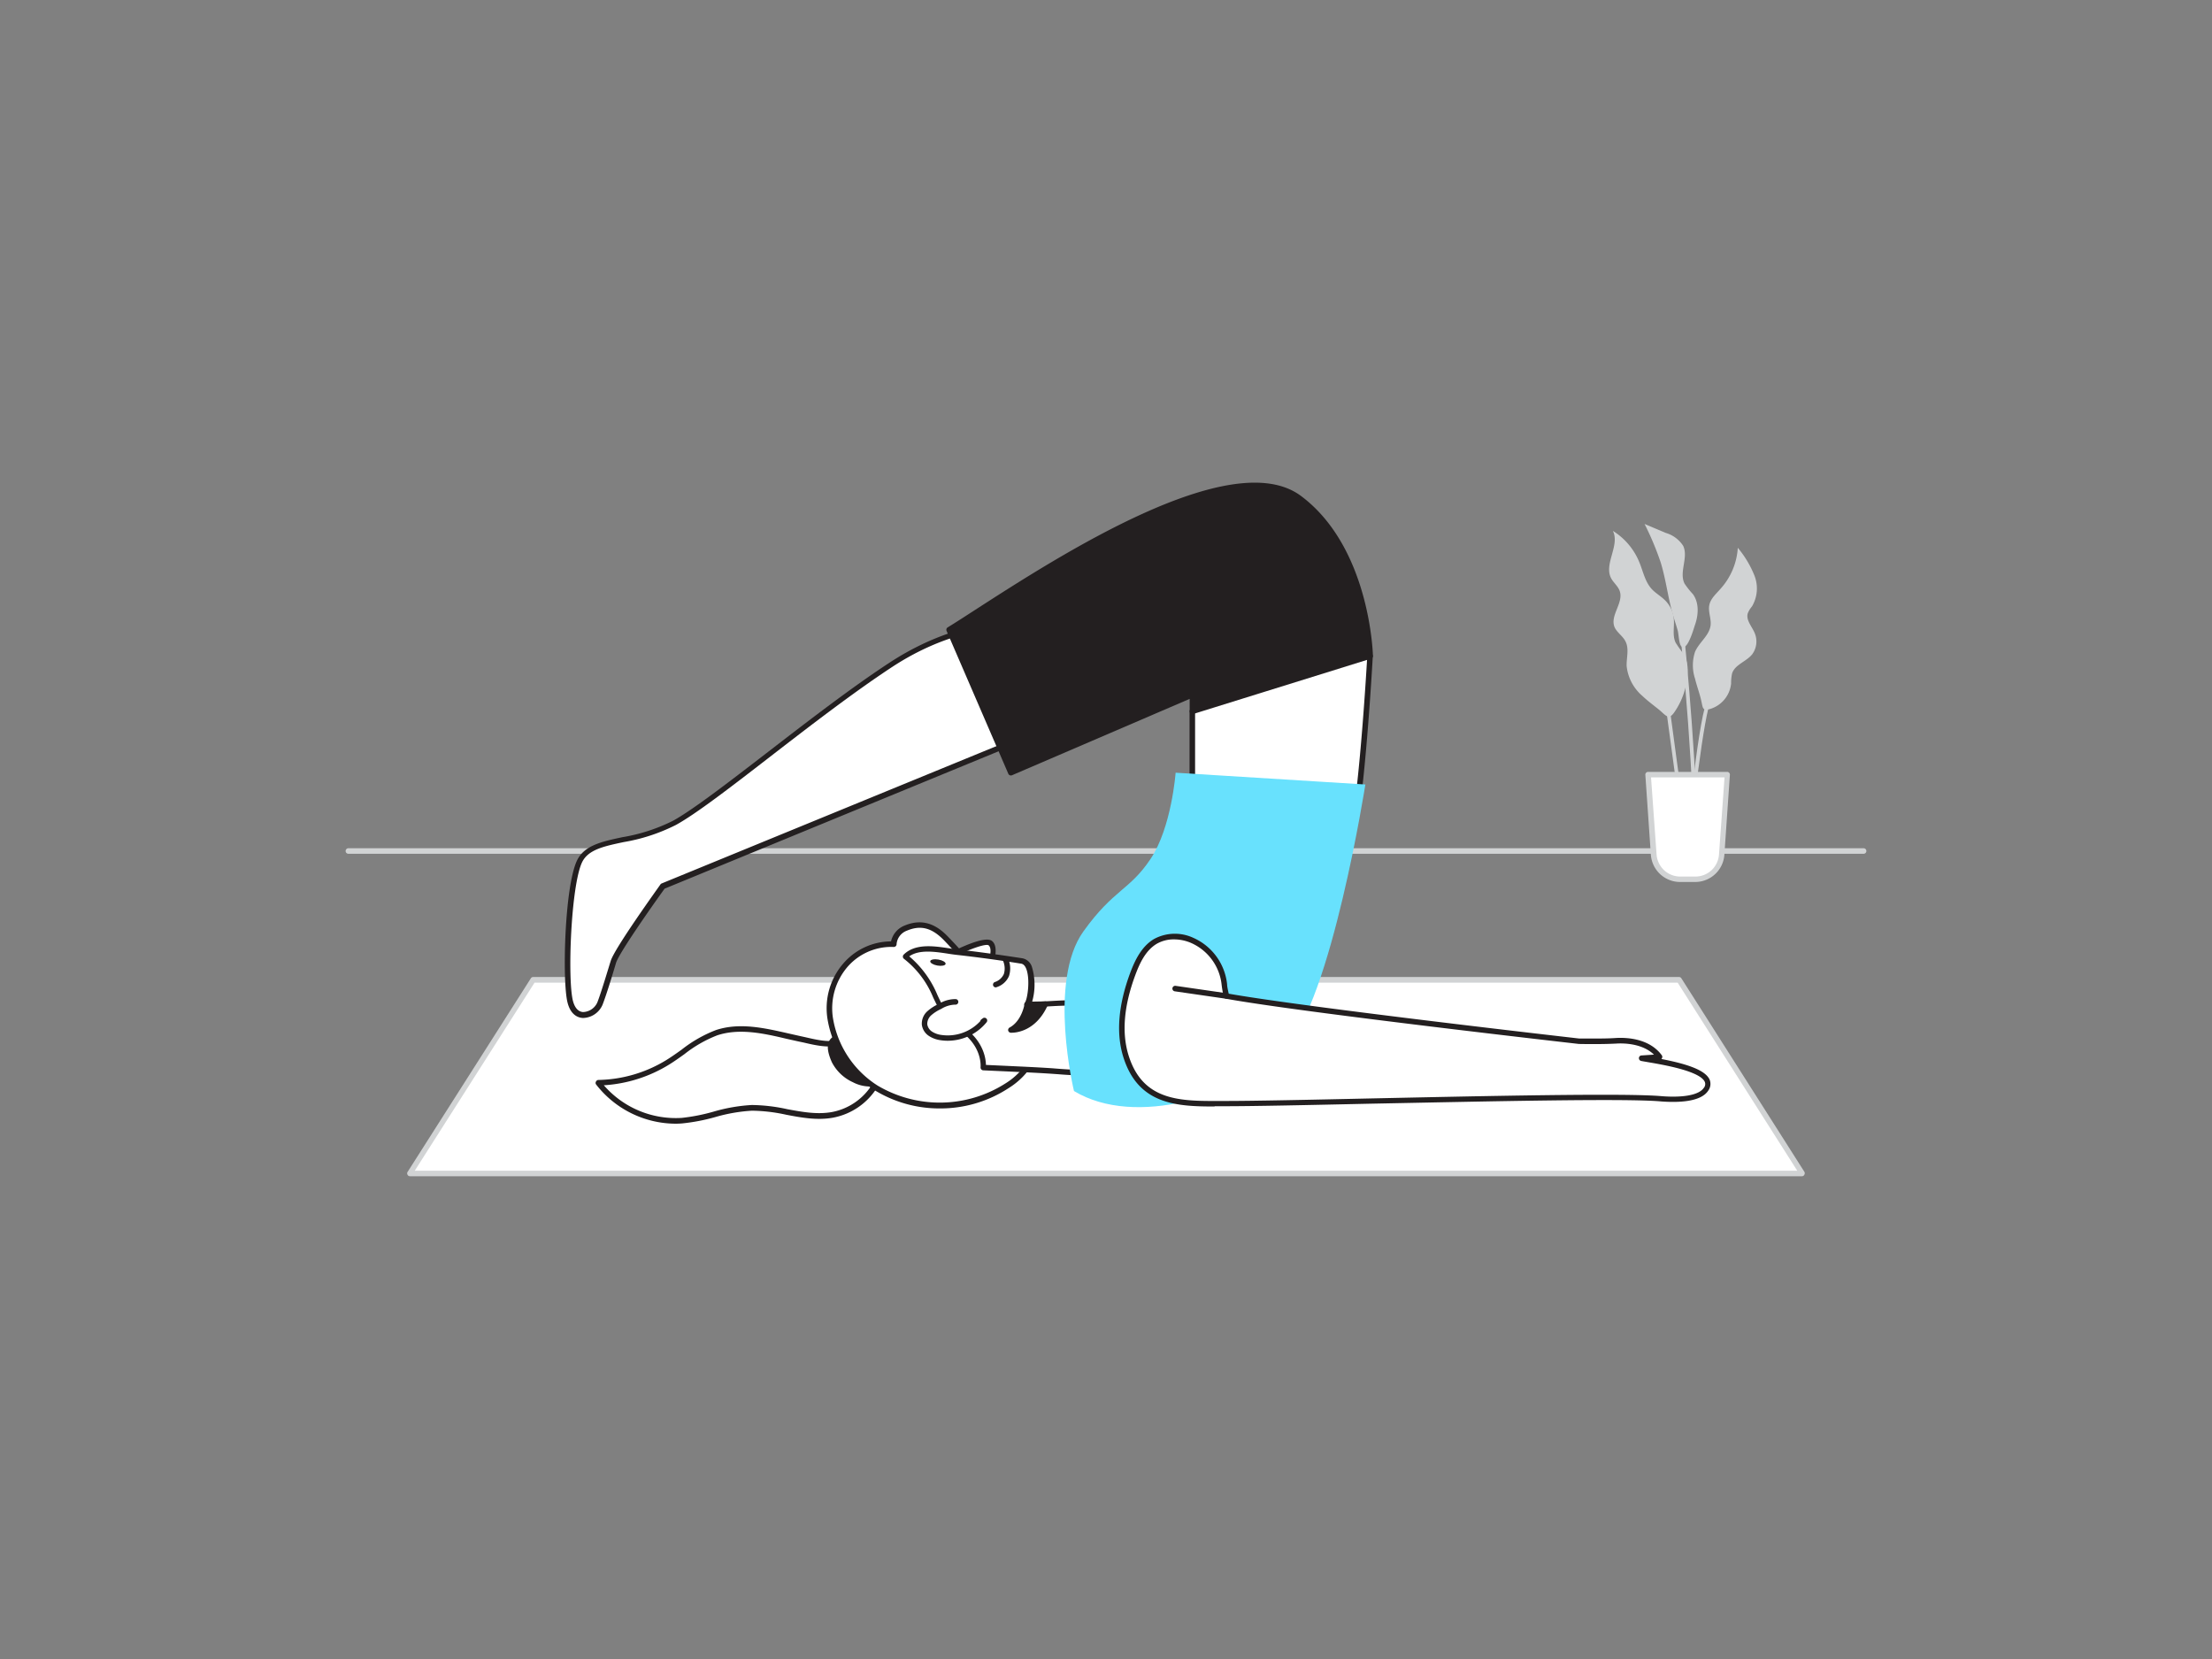 <svg xmlns="http://www.w3.org/2000/svg" viewBox="0 0 400 300"><rect x="0" y="0" width="400" height="300" fill="#808080" stroke="none"/><g id="_328_yoga_position_flatline" data-name="#328_yoga_position_flatline"><path d="M337,154.39H63a.5.5,0,0,1,0-1H337a.5.5,0,0,1,0,1Z" fill="#d1d3d4"/><path d="M305.17,121.55a6.07,6.07,0,0,0-.7-3.28A22.83,22.83,0,0,1,303,116.2c-.62-1.33-.18-2.89-.33-4.36a5.38,5.38,0,0,0-1.53-3.24c-.76-.78-1.75-1.31-2.48-2.11-1.19-1.32-1.54-3.18-2.22-4.83A12,12,0,0,0,291.66,96c1.31,2.62-1.67,6-.32,8.56.43.82,1.24,1.42,1.55,2.3.76,2.11-1.76,4.4-.95,6.49.4,1,1.52,1.65,2,2.64.7,1.34.15,3,.21,4.47a8.26,8.26,0,0,0,2.85,5.39c.94.9,2,1.67,3,2.48,1.22,1,1.73,2,2.79.44A13.47,13.47,0,0,0,305.17,121.55Z" fill="#d1d3d4"/><path d="M306.52,122.74a7.76,7.76,0,0,1,0-4.88c.74-1.72,2.59-2.93,2.81-4.79.14-1.22-.48-2.46-.23-3.66s1.22-2,2-2.91a12.16,12.16,0,0,0,3.15-7.44,18.58,18.58,0,0,1,3,5,6.37,6.37,0,0,1-.43,5.59,4.55,4.55,0,0,0-.76,1.24c-.37,1.18.65,2.29,1.17,3.42a3.92,3.92,0,0,1-.37,4c-1.06,1.33-3.12,1.85-3.64,3.46a8,8,0,0,0-.18,1.84,5.38,5.38,0,0,1-3.88,4.62c-1.26.31-1.23-.19-1.46-1.25C307.41,125.54,306.86,124.16,306.52,122.74Z" fill="#d1d3d4"/><path d="M302.51,111.15c-.89-3.09-1.25-6.32-2.19-9.4a52.53,52.53,0,0,0-2.93-7l3.84,1.62a5.63,5.63,0,0,1,3.14,2.33c1,2.1-.8,4.78.26,6.85a15.34,15.34,0,0,0,1.52,1.91c1.13,1.59,1,3.77.33,5.62-.26.79-1.43,4.9-2.47,3.76-.41-.46-.45-2.16-.62-2.79C303.12,113.07,302.79,112.12,302.51,111.15Z" fill="#d1d3d4"/><path d="M304.61,152.27c-.77-5.06-3.16-22.89-3.19-23.07l.66-.09c0,.18,2.42,18,3.19,23.06Z" fill="#d1d3d4"/><path d="M305.51,157.05h-.66c0-6,2.54-29,4-30.54l.49.45C308.37,128,305.57,148.82,305.51,157.05Z" fill="#d1d3d4"/><path d="M306.81,155.9l-.66,0c.57-13-2.18-40.14-2.2-40.42l.66-.06C304.64,115.66,307.39,142.9,306.81,155.9Z" fill="#d1d3d4"/><path d="M298,140.08h14.29l-1,14.46a4.77,4.77,0,0,1-4.76,4.45H303.8a4.78,4.78,0,0,1-4.77-4.45Z" fill="#fff"/><path d="M306.56,159.49H303.8a5.3,5.3,0,0,1-5.27-4.91l-1-14.47a.47.47,0,0,1,.14-.37.45.45,0,0,1,.36-.16h14.29a.49.49,0,0,1,.37.16.5.5,0,0,1,.13.37l-1,14.47A5.29,5.29,0,0,1,306.56,159.49Zm-8-18.91,1,13.93a4.3,4.3,0,0,0,4.27,4h2.76a4.28,4.28,0,0,0,4.26-4l1-13.93Z" fill="#d1d3d4"/><polygon points="303.62 177.17 96.39 177.17 74.13 212.2 325.87 212.2 303.62 177.17" fill="#fff"/><path d="M325.87,212.7H74.13a.48.48,0,0,1-.43-.26.49.49,0,0,1,0-.51L96,176.9a.5.5,0,0,1,.42-.23H303.62a.5.5,0,0,1,.42.23l22.25,35a.52.52,0,0,1,0,.51A.48.48,0,0,1,325.87,212.7ZM75,211.7H325l-21.62-34H96.66Z" fill="#d1d3d4"/><path d="M205.87,101.47,187,113.11s-11.71-2.11-25.83,7.14S129.28,144.82,122,148.82s-15.06,2.51-17.2,7-2.66,21.55-1.67,25.41,4.58,2.27,5.36.29,2.12-6.45,2.42-7.51c.64-2.21,9-13.7,9-13.7l68.82-28.23L221,119.6" fill="#fff"/><path d="M105.53,184.08h-.17c-.76-.05-2.13-.47-2.72-2.74-1-3.76-.57-21,1.71-25.75,1.31-2.73,4.5-3.41,8.2-4.2a32.12,32.12,0,0,0,9.21-3c3.58-2,9.7-6.7,16.8-12.17s15.16-11.72,22.28-16.38c13.32-8.72,24.37-7.49,26-7.24L205.61,101a.5.5,0,0,1,.52.86l-18.92,11.64a.54.54,0,0,1-.35.07c-.12,0-11.7-2-25.47,7-7.09,4.65-15.13,10.86-22.22,16.34s-13.28,10.25-16.93,12.26a33.09,33.09,0,0,1-9.48,3.11c-3.58.76-6.41,1.36-7.51,3.66-2,4.24-2.66,21.09-1.64,25.07.23.86.72,1.91,1.81,2a2.92,2.92,0,0,0,2.6-1.75c.74-1.9,2-6.2,2.41-7.47.65-2.26,8.68-13.38,9-13.86a.51.51,0,0,1,.21-.17l68.82-28.23,32.33-12.47a.52.52,0,0,1,.65.29.5.5,0,0,1-.29.65l-32.32,12.46L120.18,160.7c-2.36,3.27-8.29,11.72-8.79,13.44-.37,1.28-1.68,5.62-2.43,7.55A3.94,3.94,0,0,1,105.53,184.08Z" fill="#231f20"/><path d="M215.61,143.85V128.62s21.69-11.65,32.14-10c0,0-1.21,21.65-2.88,30.69Z" fill="#fff"/><path d="M244.87,149.82h-.09l-29.26-5.47a.5.5,0,0,1-.41-.49V128.62a.52.52,0,0,1,.27-.44c.89-.47,22-11.7,32.44-10a.49.49,0,0,1,.42.52c0,.22-1.22,21.78-2.87,30.75a.51.51,0,0,1-.21.32A.52.52,0,0,1,244.87,149.82Zm-28.76-6.39,28.36,5.31c1.46-8.42,2.57-26.55,2.75-29.67-9.69-1.16-28.65,8.57-31.11,9.86Z" fill="#231f20"/><path d="M158.15,196.35c3.2-5.28-.86-9.56-6.59-7.83-2.06.62-5-.25-7.09-.69-4.94-1.06-10.11-2.68-14.91-1.09-3.27,1.09-5.88,3.54-8.82,5.35a25,25,0,0,1-12.57,3.7,17.68,17.68,0,0,0,15.16,6.86c4.27-.32,8.34-2.21,12.63-2.3,4.9-.1,9.76,2.16,14.58,1.26A11.47,11.47,0,0,0,158.15,196.35Z" fill="#fff"/><path d="M122.12,203.2a18.3,18.3,0,0,1-14.34-7.11.47.47,0,0,1,0-.52.49.49,0,0,1,.44-.28,24.35,24.35,0,0,0,12.31-3.62c.93-.58,1.85-1.23,2.73-1.86a23.79,23.79,0,0,1,6.2-3.54c4.25-1.41,8.74-.39,13.08.6l2.09.47,1,.22c1.88.43,4.22,1,5.84.48,3-.91,5.85-.27,7.36,1.67s1.33,4.39-.19,6.9h0a12,12,0,0,1-8,5.5c-2.84.52-5.7,0-8.47-.53a30.24,30.24,0,0,0-6.19-.73,30,30,0,0,0-6.63,1.15,34.92,34.92,0,0,1-6,1.15C123,203.18,122.54,203.2,122.12,203.2Zm-12.93-6.95a17.23,17.23,0,0,0,14.1,5.9A34.06,34.06,0,0,0,129.1,201a30.79,30.79,0,0,1,6.85-1.18,31.08,31.08,0,0,1,6.39.75c2.8.52,5.45,1,8.11.52a10.94,10.94,0,0,0,7.27-5h0c1.32-2.17,1.41-4.28.26-5.77s-3.65-2.11-6.28-1.32c-1.87.56-4.36,0-6.35-.47l-1-.21-2.11-.47c-4.2-1-8.55-1.95-12.54-.63a23,23,0,0,0-5.93,3.4c-.9.64-1.83,1.31-2.79,1.9A25.41,25.41,0,0,1,109.19,196.25Z" fill="#231f20"/><path d="M150.88,191.87a7.42,7.42,0,0,0,3.57,3.38,5.75,5.75,0,0,0,3.23.68,4.4,4.4,0,0,0,3.19-2.3,2.5,2.5,0,0,0,.32-1.74,2.81,2.81,0,0,0-.84-1.25C157.79,188.12,147.47,184.53,150.88,191.87Z" fill="#231f20"/><path d="M157.13,196.47a6.69,6.69,0,0,1-2.9-.77,8,8,0,0,1-3.8-3.61h0c-1-2.23-1-3.76.16-4.57,2.24-1.58,8.23.91,10.11,2.76a3.33,3.33,0,0,1,1,1.48,2.91,2.91,0,0,1-.36,2.11,4.9,4.9,0,0,1-3.56,2.55A4.21,4.21,0,0,1,157.13,196.47Zm-5.79-4.81a7,7,0,0,0,3.33,3.14,5.16,5.16,0,0,0,3,.63,3.88,3.88,0,0,0,2.81-2,2.08,2.08,0,0,0,.28-1.38,2.62,2.62,0,0,0-.71-1c-1.78-1.75-7.19-3.81-8.83-2.65-.86.6-.38,2.14.17,3.32Z" fill="#231f20"/><path d="M187,186.34c.73,1.41.78,3.09-.44,5.41a13.12,13.12,0,0,1-4.45,4.59,22.46,22.46,0,0,1-23.63.41c-7.21-4.44-11.78-15.28-5.45-22.38a11,11,0,0,1,8.57-3.63,3.31,3.31,0,0,1,2.15-2.9c3-1.28,5.27-.26,7.37,1.93,3.46,3.6,6.54,7.56,10.15,11C183.37,182.79,185.91,184.27,187,186.34Z" fill="#fff"/><path d="M169.94,200.44a22.42,22.42,0,0,1-11.74-3.27,18.89,18.89,0,0,1-8.54-12.77,12.36,12.36,0,0,1,3-10.36,11.47,11.47,0,0,1,8.47-3.81,4,4,0,0,1,2.43-2.85c3.8-1.61,6.34.4,7.92,2.05,1.43,1.48,2.81,3,4.15,4.57,1.9,2.16,3.87,4.4,6,6.42.68.65,1.42,1.25,2.14,1.84a13.52,13.52,0,0,1,3.69,3.85c.88,1.71.74,3.63-.45,5.87a13.42,13.42,0,0,1-4.61,4.78A22.51,22.51,0,0,1,169.94,200.44Zm-8.8-29.21a10.51,10.51,0,0,0-7.76,3.47,11.49,11.49,0,0,0-2.73,9.55,17.86,17.86,0,0,0,8.07,12.07,22.06,22.06,0,0,0,23.09-.4,12.5,12.5,0,0,0,4.29-4.41c1-1.95,1.17-3.53.44-4.94h0a12.94,12.94,0,0,0-3.43-3.54c-.73-.59-1.49-1.21-2.2-1.89-2.15-2-4.13-4.3-6-6.48-1.33-1.51-2.71-3.07-4.12-4.54-2.25-2.35-4.28-2.89-6.81-1.82a2.85,2.85,0,0,0-1.85,2.43.49.49,0,0,1-.15.37.55.55,0,0,1-.37.14Z" fill="#231f20"/><path d="M171.63,172.91s6.32-3.29,7.46-2.35,0,3.54,0,3.54" fill="#fff"/><path d="M179.14,174.6a.43.43,0,0,1-.19,0,.49.49,0,0,1-.27-.65c.25-.59.79-2.39.1-3-.47-.39-3.71.74-6.92,2.41a.5.5,0,0,1-.46-.89c2-1,6.75-3.33,8-2.3s.32,3.82.19,4.12A.48.48,0,0,1,179.14,174.6Z" fill="#231f20"/><path d="M163.72,172.93c2.3-2.27,6.51-1.1,9.31-.79q5.88.66,11.74,1.59c2.47.4,1.85,6.85,1,7.91,4.52.08,15.5-1.86,18.09,3a4.43,4.43,0,0,1,.17,3.19c-1.83,7.17-8.22,6.21-13.72,5.84-4.17-.28-8.35-.42-12.52-.63,0,0,.47-4.26-4.34-7.31S169.78,177.57,163.72,172.93Z" fill="#fff"/><path d="M195.1,194.44c-1.26,0-2.55-.09-3.79-.19l-1-.07c-2.78-.19-5.62-.31-8.35-.44l-4.17-.19a.48.48,0,0,1-.35-.18.51.51,0,0,1-.12-.38c0-.16.36-4-4.1-6.83-2.45-1.55-3.43-3.61-4.47-5.78a17,17,0,0,0-5.29-7,.48.48,0,0,1-.19-.37.49.49,0,0,1,.14-.38c2.09-2.07,5.48-1.56,8.21-1.15.53.08,1,.16,1.5.21,3.91.44,7.87,1,11.77,1.6a2.26,2.26,0,0,1,1.74,1.65,11.14,11.14,0,0,1,0,6.25c.77,0,1.67-.07,2.67-.13,5.43-.32,12.86-.75,15.07,3.4a5,5,0,0,1,.22,3.56C203.11,193.43,199.23,194.44,195.1,194.44Zm-16.81-1.87,3.67.17c2.75.13,5.58.25,8.37.44l1,.08c5.18.38,10.54.77,12.16-5.54a4.07,4.07,0,0,0-.14-2.84c-1.9-3.58-9.25-3.15-14.13-2.87-1.38.08-2.57.14-3.52.13a.48.48,0,0,1-.44-.29.49.49,0,0,1,.06-.52c.47-.58,1-4.12.28-6.08q-.35-.93-1-1c-3.89-.62-7.83-1.16-11.72-1.59-.48-.06-1-.13-1.54-.22-2.31-.35-5.14-.77-6.92.5a18.35,18.35,0,0,1,5.1,7c1,2.14,1.9,4,4.1,5.38C177.77,187.89,178.26,191.28,178.29,192.57Z" fill="#231f20"/><path d="M181.83,173.52s1.55,3.24-1.76,4.53" fill="#fff"/><path d="M180.07,178.55a.51.51,0,0,1-.47-.31.51.51,0,0,1,.28-.65,2.7,2.7,0,0,0,1.65-1.46,3.44,3.44,0,0,0-.15-2.39.5.5,0,0,1,.23-.67.51.51,0,0,1,.67.23,4.45,4.45,0,0,1,.18,3.2,3.62,3.62,0,0,1-2.21,2Z" fill="#231f20"/><path d="M185.76,181.64s-.5,3.29-3,4.61c0,0,4,.27,6.25-4.67Z" fill="#231f20"/><path d="M182.93,186.75h-.16a.52.52,0,0,1-.46-.39.52.52,0,0,1,.26-.55c2.21-1.19,2.69-4.21,2.7-4.24a.5.5,0,0,1,.48-.43l3.29-.06a.5.5,0,0,1,.42.22.49.49,0,0,1,0,.48C187.35,186.48,183.73,186.75,182.93,186.75Zm3.24-4.62a8.12,8.12,0,0,1-1.6,3.31,6.93,6.93,0,0,0,3.66-3.35Z" fill="#231f20"/><ellipse cx="169.59" cy="174.05" rx="0.55" ry="1.41" transform="translate(-31.2 310.92) rotate(-80.02)" fill="#231f20"/><path d="M172.8,181.13A5.52,5.52,0,0,0,170,182a8,8,0,0,0-1.93,1.24,2.64,2.64,0,0,0-.87,2.05,2.4,2.4,0,0,0,1.06,1.67,4.45,4.45,0,0,0,1.9.69,8.45,8.45,0,0,0,7.88-3.1l-.26.19" fill="#fff"/><path d="M171.38,188.2a8.17,8.17,0,0,1-1.31-.1,5.06,5.06,0,0,1-2.11-.78,2.87,2.87,0,0,1-1.26-2,3,3,0,0,1,1-2.46,8.08,8.08,0,0,1,2.06-1.32,5.67,5.67,0,0,1,3.08-.87.5.5,0,1,1-.09,1,5,5,0,0,0-2.54.77,7.33,7.33,0,0,0-1.81,1.15,2.1,2.1,0,0,0-.72,1.64,1.94,1.94,0,0,0,.85,1.31,4.12,4.12,0,0,0,1.69.61,8,8,0,0,0,7.05-2.5.5.5,0,0,1,.2-.32l.25-.19a.5.5,0,0,1,.7.7A9.09,9.09,0,0,1,171.38,188.2Z" fill="#231f20"/><path d="M194.21,197.29s-4.8-19.83,1.71-28.87c5.5-7.66,8.33-7.39,12.14-13.1s4.53-15.59,4.53-15.59l34.31,2.13s-6.11,39-14.48,47.66S205.28,204,194.21,197.29Z" fill="#68e1fd"/><path d="M300.52,198.73c2,.15,6.63.28,8-1.69,2.59-3.78-9.49-5.22-11.64-5.68l3.26-.21c-1.7-2.38-4.94-3.12-7.85-3s-6.74.07-6.74.07-49.91-5.66-63.77-8.17c0,0-.29-1.37-.36-2.08a9.8,9.8,0,0,0-5.81-8,7.47,7.47,0,0,0-6.65.18c-2.09,1.23-3.23,3.56-4.08,5.83-1.8,4.83-2.78,10.22-1.2,15.12,2.86,8.81,10.3,8.41,17.87,8.41C236.52,199.59,290.76,197.81,300.52,198.73Z" fill="#fff"/><path d="M219.66,200.09c-6.85,0-13.74-.34-16.47-8.76-1.41-4.34-1-9.54,1.2-15.44.8-2.13,2-4.74,4.3-6.09a7.91,7.91,0,0,1,7.1-.21A10.36,10.36,0,0,1,221.9,178c0,.46.2,1.24.29,1.69,14.13,2.5,62.9,8.05,63.4,8.11,0,0,1,0,2.34,0s2.91,0,4.31-.1c1.74-.1,6,0,8.29,3.16a.5.5,0,0,1,0,.5.45.45,0,0,1-.1.14c4.27.83,7.95,1.91,8.74,3.77a2.08,2.08,0,0,1-.3,2c-1.36,2-5.34,2.13-8.43,1.91h0c-6.32-.6-31.9,0-52.46.4-11.4.25-21.24.46-26.48.46h-1.87Zm-7.34-30.22a6.17,6.17,0,0,0-3.13.79c-2,1.18-3.08,3.48-3.86,5.58-2.13,5.69-2.53,10.66-1.19,14.79,2.62,8.09,9.33,8.09,16.44,8.06h.95c5.23,0,15.07-.21,26.46-.46,20.57-.44,46.18-1,52.57-.4,3.94.29,6.68-.25,7.52-1.48a1.06,1.06,0,0,0,.21-1.09c-.84-2-7.67-3.14-10.24-3.58-.56-.1-1-.17-1.29-.23a.51.51,0,0,1-.39-.53.48.48,0,0,1,.46-.46l2.26-.15c-2.06-2-5.37-2.09-6.79-2-2.91.16-6.74.07-6.78.07-.54-.06-50.13-5.69-63.84-8.18a.5.5,0,0,1-.4-.39,19.61,19.61,0,0,1-.37-2.13,9.34,9.34,0,0,0-5.51-7.56A7.87,7.87,0,0,0,212.32,169.87Z" fill="#231f20"/><path d="M221.77,180.6h-.08l-9.26-1.34a.5.5,0,0,1-.42-.56.51.51,0,0,1,.57-.43l9.26,1.34a.5.5,0,0,1-.07,1Z" fill="#231f20"/><path d="M247.75,118.63S247.28,99.29,235,90.09c-14-10.43-53.4,17.76-63.33,23.79l11.17,25.85,32.81-14.12v3Z" fill="#231f20"/><path d="M182.8,140.23a.51.51,0,0,1-.46-.3l-11.17-25.85a.51.51,0,0,1,.2-.63c1.22-.74,2.92-1.84,4.9-3.12,15.08-9.73,46.48-30,59-20.64s13,28.74,13,28.93a.5.5,0,0,1-.36.49l-32.13,10a.49.49,0,0,1-.44-.07.52.52,0,0,1-.21-.41v-2.25L183,140.19A.45.45,0,0,1,182.8,140.23Zm-10.54-26.15,10.8,25,32.36-13.92a.52.52,0,0,1,.47,0,.51.51,0,0,1,.22.42V128l31.12-9.68c-.15-2.72-1.53-19.53-12.57-27.78-12-8.94-44.12,11.82-57.85,20.68C175,112.33,173.45,113.34,172.26,114.08Z" fill="#231f20"/></g></svg>